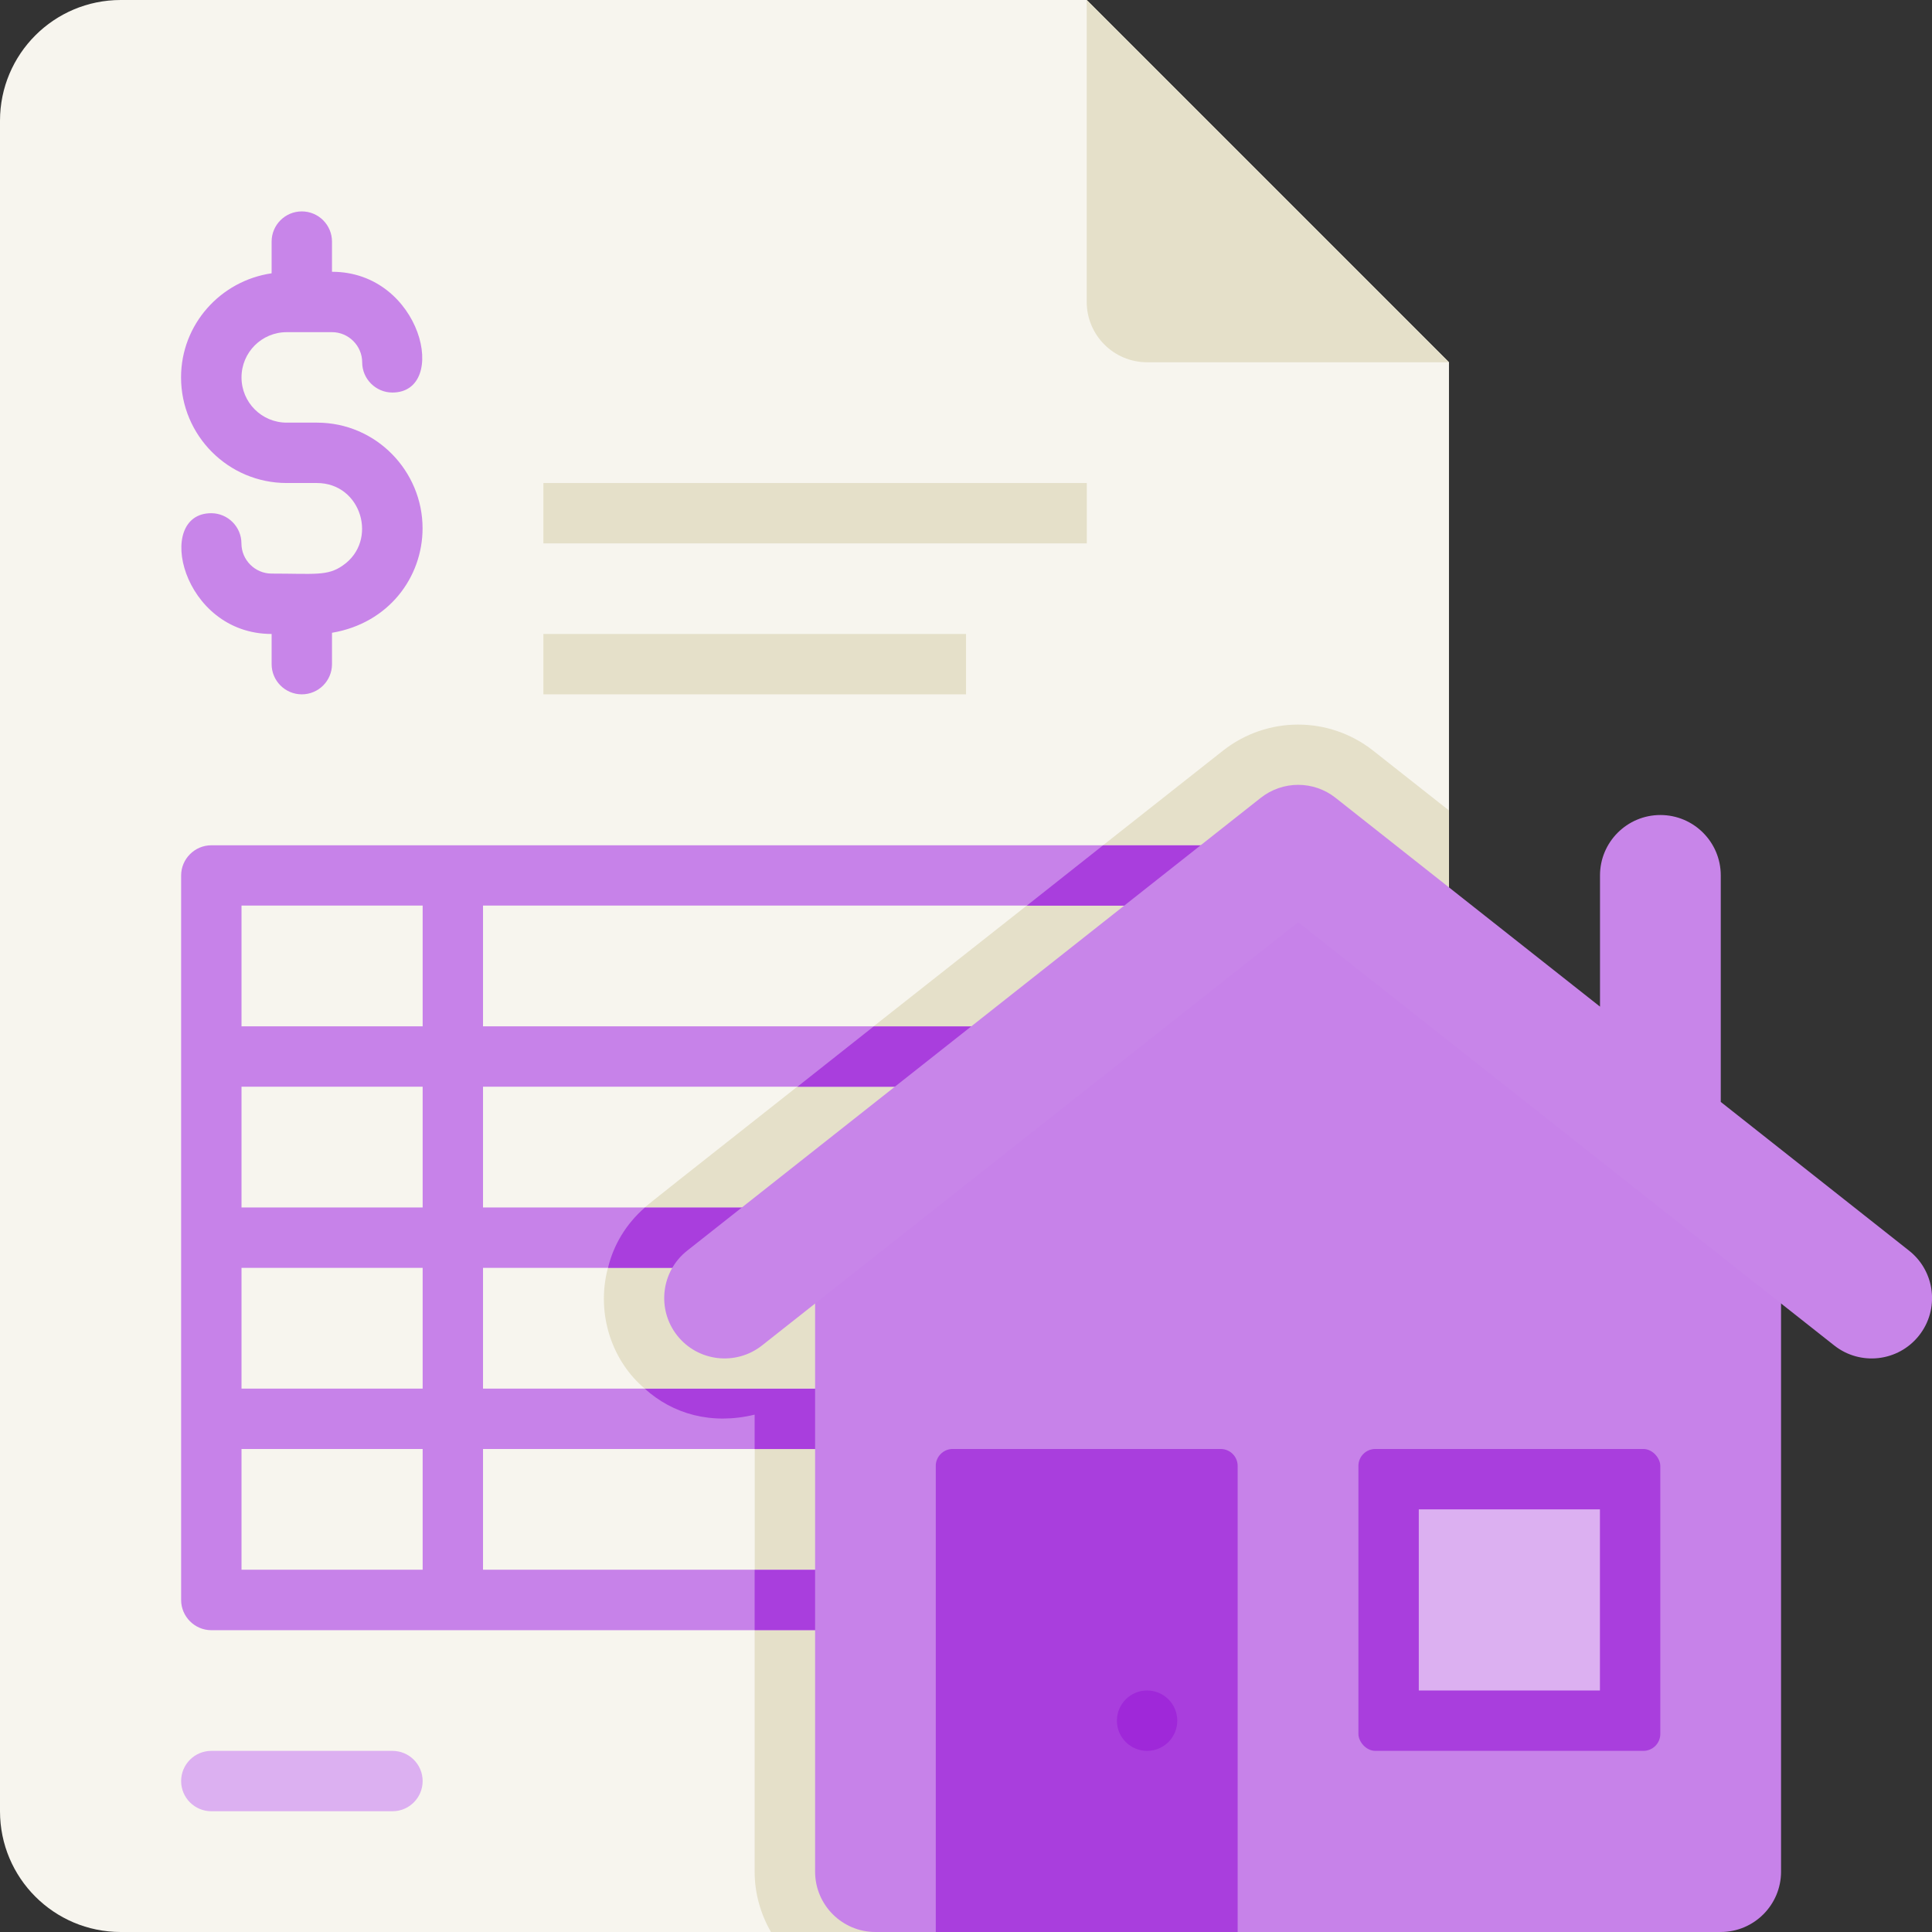 <?xml version="1.0" encoding="UTF-8"?><svg xmlns="http://www.w3.org/2000/svg" viewBox="0 0 228.47 228.47"><rect x="0" y="0" width="228.47" height="228.47" fill="#333333" stroke="none"/><g id="a"/><g id="b"><g id="c"><g><path d="M171.35,42.84V214.19c0,7.89-6.39,14.28-14.28,14.28H14.28c-7.89,0-14.28-6.39-14.28-14.28V14.28C0,6.39,6.39,0,14.28,0h114.23l42.84,42.84Z" style="fill:#f7f5ee;"/><path d="M146.36,99.96H24.99c-1.96,0-3.57,1.61-3.57,3.57v85.68c0,1.96,1.61,3.57,3.57,3.57h121.37c1.96,0,3.57-1.61,3.57-3.57V103.53c0-1.96-1.61-3.57-3.57-3.57ZM49.98,185.63H28.56v-14.28h21.42v14.28Zm0-21.42H28.56v-14.28h21.42v14.28Zm0-21.42H28.56v-14.28h21.42v14.28Zm0-21.42H28.56v-14.28h21.42v14.28Zm92.82,64.26H57.12v-14.28h85.68v14.28Zm0-21.42H57.12v-14.28h85.68v14.28Zm0-21.42H57.12v-14.28h85.68v14.28Zm0-21.42H57.12v-14.28h85.68v14.28Z" style="fill:#c782e9;"/><path d="M171.35,95.85v118.34c0,7.89-6.39,14.28-14.28,14.28H91.17c-1.21-2.11-1.93-4.53-1.93-7.14v-28.56h57.12c1.96,0,3.57-1.61,3.57-3.57V103.53c0-1.96-1.61-3.57-3.57-3.57h-15.92l14.21-11.21c5.19-4.07,12.48-4.1,17.71,0l9,7.1Z" style="fill:#e5e0c9;"/><polygon points="142.79 107.1 142.79 121.37 103.31 121.37 121.41 107.1 142.79 107.1" style="fill:#e5e0c9;"/><path d="M142.79,128.51v14.28H76.25c.37-.36,4.94-3.95,18.03-14.28h48.51Z" style="fill:#e5e0c9;"/><path d="M142.79,149.93v14.28H76.25c-3.78-3.15-5.83-8.73-4.36-14.28h70.9Z" style="fill:#e5e0c9;"/><rect x="89.25" y="171.35" width="53.55" height="14.28" style="fill:#e5e0c9;"/><path d="M149.93,103.53v85.68c0,1.96-1.61,3.57-3.57,3.57h-57.12v-7.14h53.55v-14.28h-53.55v-4.07c-5.13,1.24-9.7-.09-12.99-3.07h66.54v-14.28H71.9c.64-2.71,2.14-5.21,4.36-7.14h66.54v-14.28h-48.51l9.03-7.14h39.48v-14.28h-21.38l9.03-7.14h15.92c1.96,0,3.57,1.61,3.57,3.57Z" style="fill:#a93edd;"/><path d="M37.48,49.98h-3.57c-2.96,0-5.35-2.39-5.35-5.35s2.39-5.35,5.35-5.35h5.35c1.96,0,3.57,1.61,3.57,3.57s1.61,3.57,3.57,3.57c6.77,0,3.5-14.28-7.14-14.28v-3.57c0-1.97-1.6-3.57-3.57-3.57s-3.57,1.6-3.57,3.57v3.75c-6.04,.88-10.71,6.04-10.71,12.31,0,6.89,5.6,12.49,12.49,12.49h3.57c5.31,0,7.28,6.85,3.07,9.75-1.81,1.28-3.35,.96-8.42,.96-1.96,0-3.57-1.61-3.57-3.57s-1.61-3.57-3.57-3.57c-6.77,0-3.5,14.28,7.14,14.28v3.57c0,1.97,1.6,3.57,3.57,3.57s3.57-1.6,3.57-3.57v-3.71c6.71-1.13,10.71-6.57,10.71-12.36,0-6.73-5.46-12.49-12.49-12.49Z" style="fill:#c885e9;"/><path d="M210.62,145.04v76.29c0,3.94-3.2,7.14-7.14,7.14H103.53c-3.94,0-7.14-3.2-7.14-7.14v-76.29l57.12-45.09,57.12,45.09Z" style="fill:#c782e9;"/><path d="M171.35,42.84h-35.7c-3.94,0-7.14-3.2-7.14-7.14V0l42.84,42.84Z" style="fill:#e5e0c9;"/><path d="M225.76,147.9l-22.27-17.59v-26.79c0-3.94-3.2-7.14-7.14-7.14s-7.14,3.2-7.14,7.14v15.52l-31.27-24.69c-2.59-2.05-6.25-2.05-8.85,0l-67.83,53.55c-3.09,2.44-3.62,6.93-1.18,10.03,2.44,3.09,6.93,3.62,10.03,1.18l63.4-50.05,63.4,50.05c3.08,2.43,7.57,1.93,10.03-1.18,2.44-3.09,1.92-7.58-1.18-10.03Z" style="fill:#c885e9;"/><path d="M112.66,171.35h31.7c1.1,0,2,.9,2,2v55.12h-35.7v-55.12c0-1.1,.9-2,2-2Z" style="fill:#a93edd;"/><rect x="160.64" y="171.35" width="35.7" height="35.7" rx="2" ry="2" style="fill:#a93edd;"/><rect x="167.78" y="178.49" width="21.42" height="21.42" style="fill:#dcb0f1;"/><circle cx="135.65" cy="203.48" r="3.57" style="fill:#9f28d9;"/><rect x="64.26" y="57.12" width="64.26" height="7.14" style="fill:#e5e0c9;"/><rect x="64.26" y="74.97" width="49.98" height="7.14" style="fill:#e5e0c9;"/><path d="M46.41,214.19H24.99c-1.97,0-3.57-1.6-3.57-3.57s1.6-3.57,3.57-3.57h21.42c1.97,0,3.57,1.6,3.57,3.57s-1.6,3.57-3.57,3.57Z" style="fill:#dcb0f1;"/></g></g></g></svg>